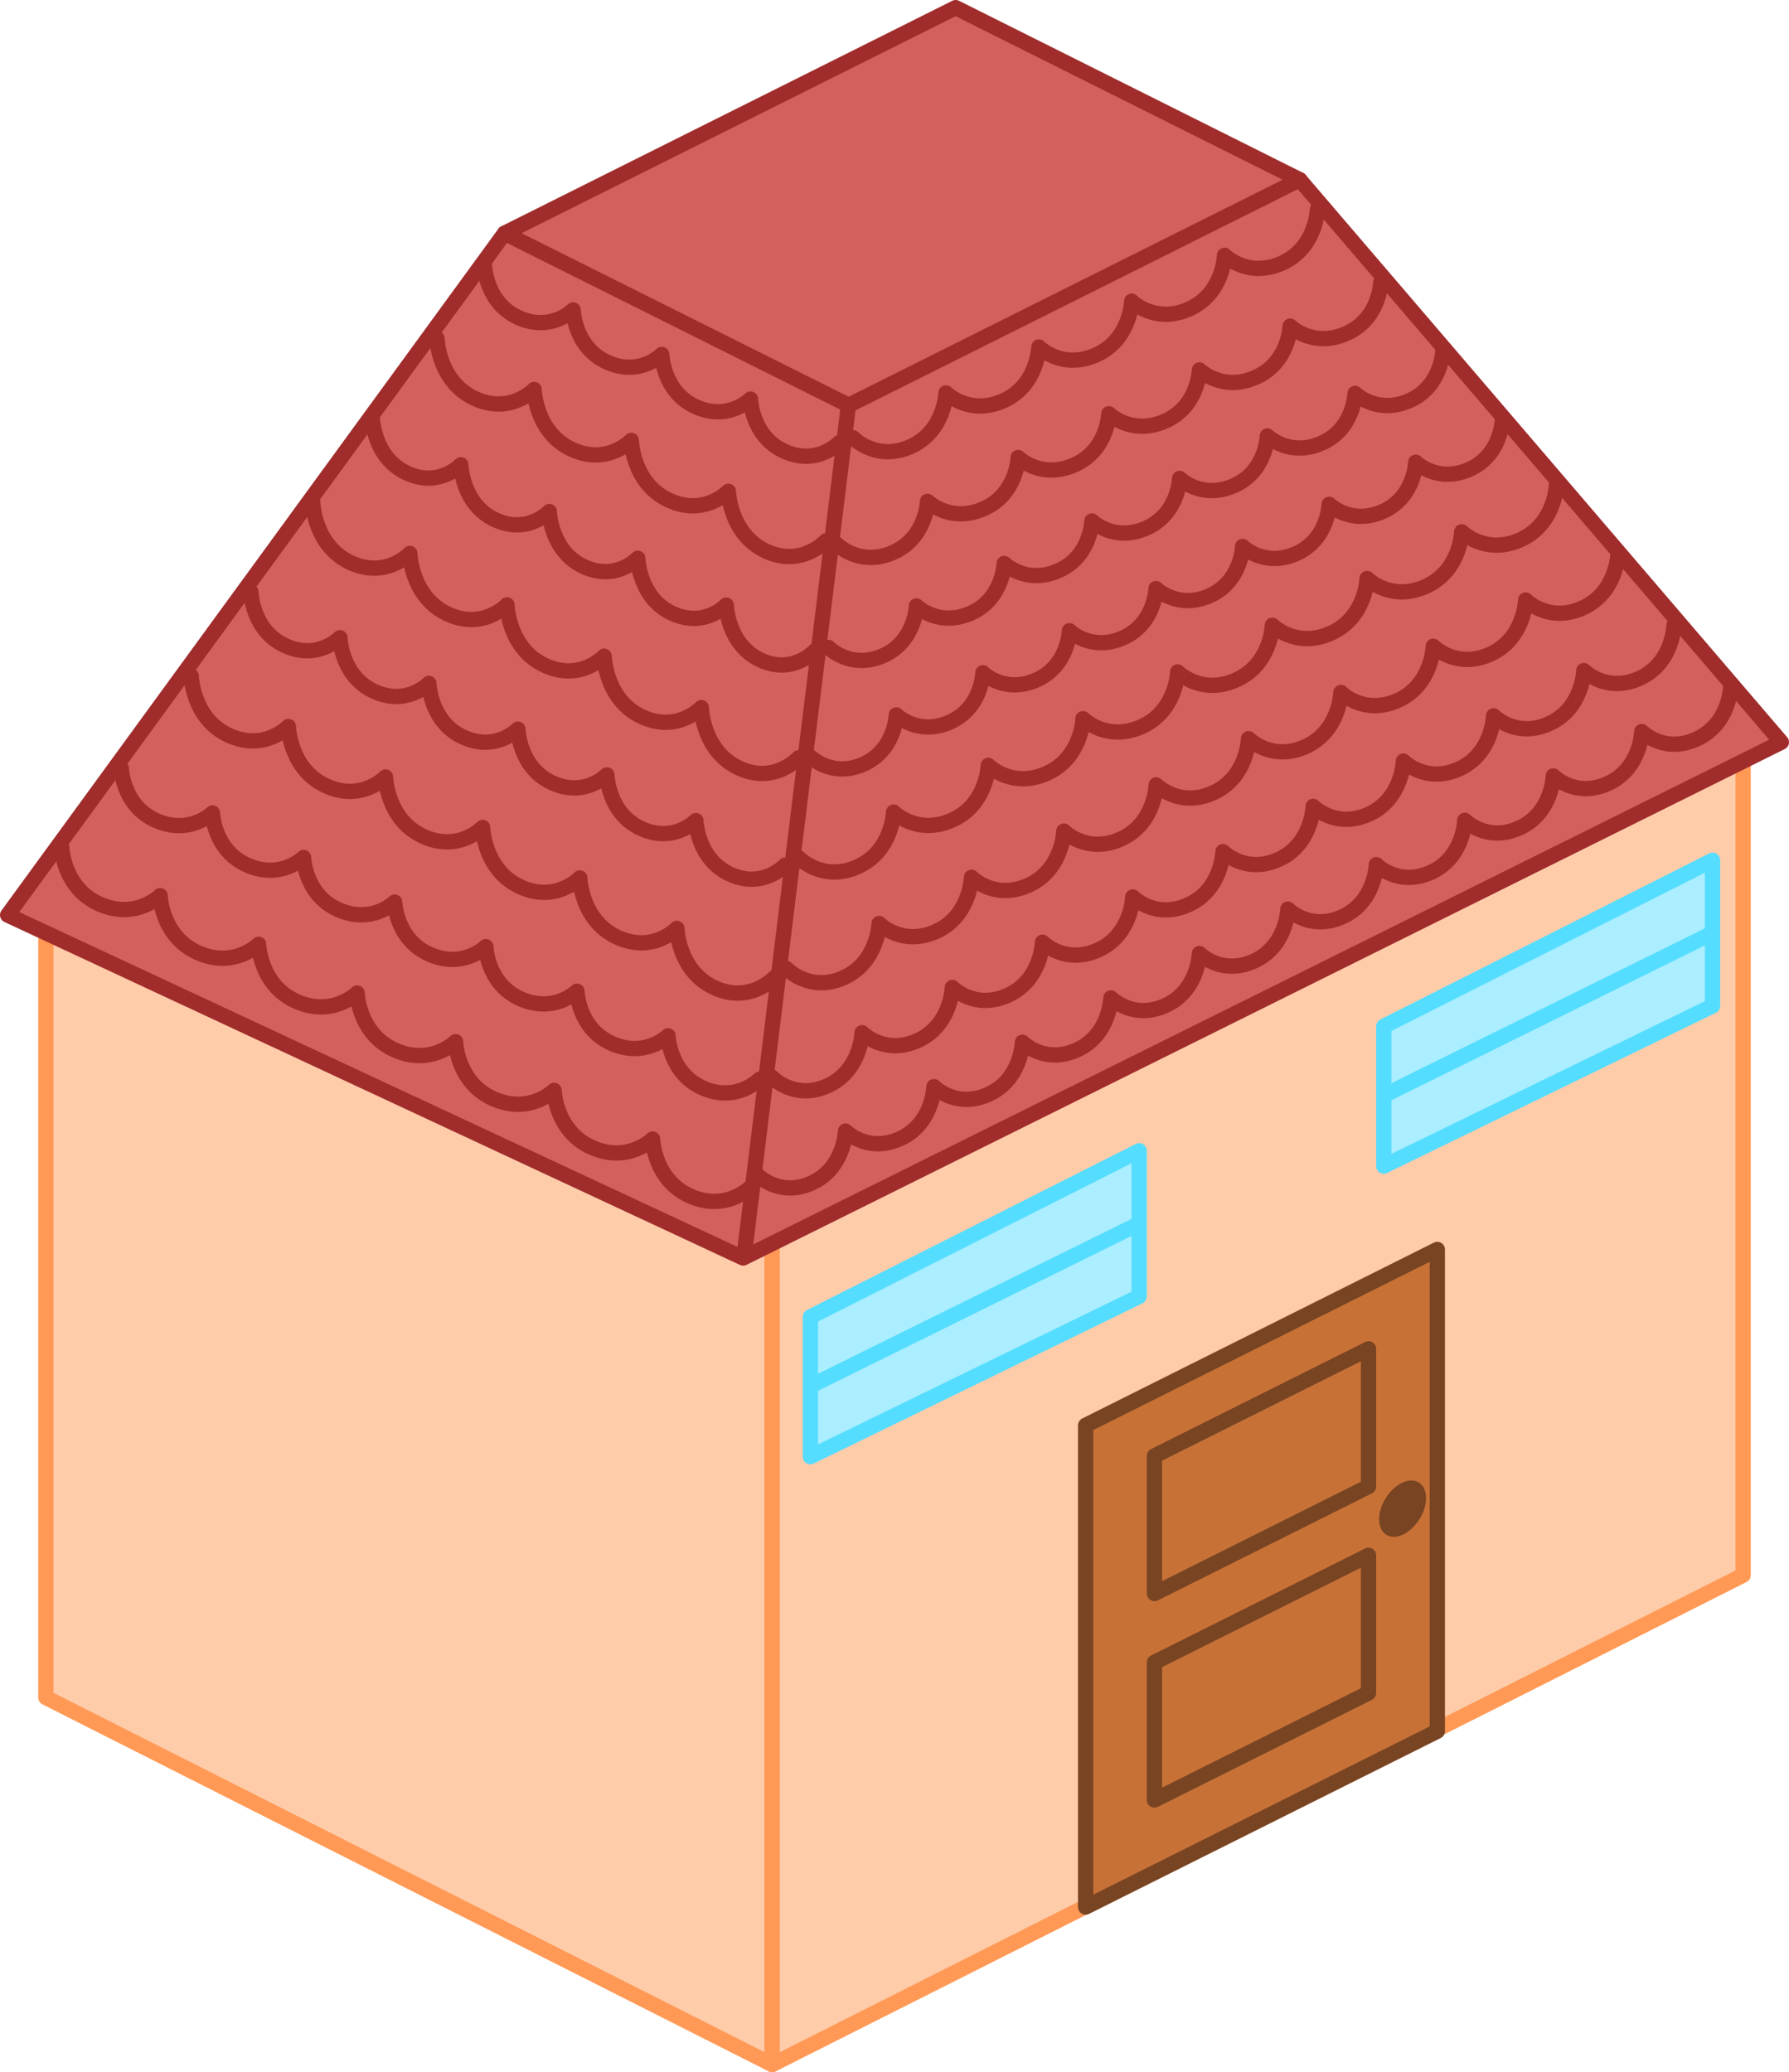 <?xml version="1.0" encoding="UTF-8" standalone="no"?>
<!-- Created with Inkscape (http://www.inkscape.org/) -->

<svg
   xmlns:dc="http://purl.org/dc/elements/1.1/"
   xmlns:cc="http://creativecommons.org/ns#"
   xmlns:rdf="http://www.w3.org/1999/02/22-rdf-syntax-ns#"
   xmlns:svg="http://www.w3.org/2000/svg"
   xmlns="http://www.w3.org/2000/svg"
   xmlns:sodipodi="http://sodipodi.sourceforge.net/DTD/sodipodi-0.dtd"
   xmlns:inkscape="http://www.inkscape.org/namespaces/inkscape"
   width="468"
   height="542"
   viewBox="0 0 123.825 143.404"
   version="1.1"
   id="svg5"
   inkscape:version="0.92.5 (2060ec1f9f, 2020-04-08)"
   sodipodi:docname="house3.svg"
   inkscape:export-filename="/home/victor/Projects/cogmura/data/img/block/house3.png"
   inkscape:export-xdpi="96"
   inkscape:export-ydpi="96">
  <sodipodi:namedview
     id="namedview7"
     pagecolor="#ffffff"
     bordercolor="#666666"
     borderopacity="1.0"
     inkscape:pageshadow="2"
     inkscape:pageopacity="0.0"
     inkscape:pagecheckerboard="true"
     inkscape:document-units="px"
     showgrid="false"
     units="px"
     width="320px"
     inkscape:zoom="1"
     inkscape:cx="328.55858"
     inkscape:cy="111.20714"
     inkscape:window-width="1920"
     inkscape:window-height="1015"
     inkscape:window-x="0"
     inkscape:window-y="0"
     inkscape:window-maximized="1"
     inkscape:current-layer="layer2"
     inkscape:snap-global="false"
     showguides="true" />
  <defs
     id="defs2">
    <clipPath
       id="clipPath1629"
       clipPathUnits="userSpaceOnUse">
      <path
         sodipodi:nodetypes="ccccc"
         inkscape:connector-curvature="0"
         id="path1631"
         d="m 12.7,279.802 v 17.198 l 12.7,-6.085 v -17.198 z"
         style="opacity:1;fill:#000000;fill-opacity:1;stroke:none;stroke-width:0.529;stroke-linecap:round;stroke-linejoin:round;stroke-miterlimit:4;stroke-dasharray:none;stroke-opacity:1;paint-order:normal" />
    </clipPath>
    <clipPath
       id="clipPath1633"
       clipPathUnits="userSpaceOnUse">
      <path
         style="opacity:1;fill:#000000;fill-opacity:1;stroke:none;stroke-width:0.529;stroke-linecap:round;stroke-linejoin:round;stroke-miterlimit:4;stroke-dasharray:none;stroke-opacity:1;paint-order:normal"
         d="m 25.4,279.802 v 17.198 l 12.7,-6.085 v -17.198 z"
         id="path1635"
         inkscape:connector-curvature="0"
         sodipodi:nodetypes="ccccc" />
    </clipPath>
    <clipPath
       id="clipPath1637"
       clipPathUnits="userSpaceOnUse">
      <path
         sodipodi:nodetypes="ccccc"
         inkscape:connector-curvature="0"
         id="path1639"
         d="m 38.1,279.802 v 17.198 l 12.7,-6.085 v -17.198 z"
         style="opacity:1;fill:#000000;fill-opacity:1;stroke:none;stroke-width:0.529;stroke-linecap:round;stroke-linejoin:round;stroke-miterlimit:4;stroke-dasharray:none;stroke-opacity:1;paint-order:normal" />
    </clipPath>
    <clipPath
       id="clipPath1641"
       clipPathUnits="userSpaceOnUse">
      <path
         style="opacity:1;fill:#000000;fill-opacity:1;stroke:none;stroke-width:0.529;stroke-linecap:round;stroke-linejoin:round;stroke-miterlimit:4;stroke-dasharray:none;stroke-opacity:1;paint-order:normal"
         d="m 50.8,279.802 v 17.198 l 12.7,-6.085 v -17.198 z"
         id="path1643"
         inkscape:connector-curvature="0"
         sodipodi:nodetypes="ccccc" />
    </clipPath>
  </defs>
  <g
     inkscape:label="Layer 1"
     inkscape:groupmode="layer"
     id="layer1"
     transform="translate(0,66.146)" />
  <g
     inkscape:groupmode="layer"
     id="layer2"
     inkscape:label="Layer 2"
     transform="translate(0,66.146)">
    <path
       style="fill:#ffccaa;stroke:#ff9955;stroke-width:1.058;stroke-linecap:butt;stroke-linejoin:round;stroke-miterlimit:4;stroke-dasharray:none;stroke-opacity:1"
       d="M 3.175,-6.35 V 51.329 L 53.446,76.729 V 19.05 Z"
       id="path641"
       sodipodi:nodetypes="ccccc"
       inkscape:connector-curvature="0" />
    <path
       style="fill:#ffccaa;stroke:#ff9955;stroke-width:1.058;stroke-linecap:butt;stroke-linejoin:round;stroke-miterlimit:4;stroke-dasharray:none;stroke-opacity:1"
       d="M 120.65,-14.817 V 42.862 L 53.446,76.729 V 19.05 Z"
       id="path1974"
       sodipodi:nodetypes="ccccc"
       inkscape:connector-curvature="0" />
    <path
       style="opacity:1;fill:#d35f5f;fill-opacity:1;stroke:#a02c2c;stroke-width:1.058;stroke-linecap:butt;stroke-linejoin:round;stroke-miterlimit:4;stroke-dasharray:none;stroke-opacity:1;paint-order:normal"
       d="M 0.529,-2.821 51.438,20.911 123.296,-14.784 89.958,-53.71 66.146,-65.617 34.925,-50.006 Z"
       id="path941"
       inkscape:connector-curvature="0"
       sodipodi:nodetypes="ccccccc" />
    <path
       style="opacity:1;fill:none;fill-opacity:1;stroke:#a02c2c;stroke-width:1.058;stroke-linecap:round;stroke-linejoin:round;stroke-miterlimit:4;stroke-dasharray:none;stroke-opacity:1;paint-order:normal"
       d="m 34.925,-50.006 23.813,11.906 31.221,-15.61"
       id="path943"
       inkscape:connector-curvature="0"
       sodipodi:nodetypes="ccc" />
    <path
       style="opacity:1;fill:none;fill-opacity:1;stroke:#a02c2c;stroke-width:1.058;stroke-linecap:round;stroke-linejoin:round;stroke-miterlimit:4;stroke-dasharray:none;stroke-opacity:1;paint-order:normal"
       d="M 58.731,-38.148 51.532,20.538"
       id="path945"
       inkscape:connector-curvature="0"
       sodipodi:nodetypes="cc" />
    <path
       style="opacity:1;fill:#aaeeff;fill-opacity:1;stroke:#55ddff;stroke-width:1.058;stroke-linecap:round;stroke-linejoin:round;stroke-miterlimit:4;stroke-dasharray:none;stroke-opacity:1;paint-order:normal"
       d="m 56.092,24.984 v 9.676 L 78.846,23.573 V 13.494 Z"
       id="path947"
       inkscape:connector-curvature="0" />
    <path
       style="opacity:1;fill:#aaeeff;fill-opacity:1;stroke:#55ddff;stroke-width:1.058;stroke-linecap:round;stroke-linejoin:round;stroke-miterlimit:4;stroke-dasharray:none;stroke-opacity:1;paint-order:normal"
       d="M 56.194,29.723 78.643,18.634"
       id="path951"
       inkscape:connector-curvature="0"
       sodipodi:nodetypes="cc" />
    <path
       style="opacity:1;fill:none;fill-opacity:1;stroke:#a02c2c;stroke-width:1.058;stroke-linecap:round;stroke-linejoin:round;stroke-miterlimit:4;stroke-dasharray:none;stroke-opacity:1;paint-order:normal"
       d="m 52.377,15.122 c 0,0 1.54,1.631 3.805,0.601 2.265,-1.03 2.337,-3.596 2.337,-3.596 0,0 1.522,1.554 3.787,0.524 2.265,-1.03 2.337,-3.596 2.337,-3.596 0,0 1.522,1.554 3.787,0.524 2.265,-1.03 2.337,-3.596 2.337,-3.596 0,0 1.522,1.554 3.787,0.524 2.265,-1.03 2.337,-3.596 2.337,-3.596 0,0 1.522,1.554 3.787,0.524 2.265,-1.03 2.337,-3.596 2.337,-3.596 0,0 1.522,1.554 3.787,0.524 2.265,-1.03 2.337,-3.596 2.337,-3.596 0,0 1.522,1.554 3.787,0.524 2.265,-1.03 2.337,-3.596 2.337,-3.596 0,0 1.522,1.554 3.787,0.524 2.265,-1.03 2.337,-3.596 2.337,-3.596 0,0 1.522,1.554 3.787,0.524 2.265,-1.03 2.337,-3.596 2.337,-3.596 0,0 1.522,1.554 3.787,0.524 2.265,-1.03 2.337,-3.596 2.337,-3.596 0,0 1.522,1.554 3.787,0.524 2.265,-1.03 2.355,-3.52 2.355,-3.52"
       id="path955"
       inkscape:connector-curvature="0"
       sodipodi:nodetypes="cscscscscscscscscscscsc" />
    <path
       sodipodi:nodetypes="cscscscscscscscscscsc"
       inkscape:connector-curvature="0"
       id="path982"
       d="m 53.406,8.378 c 0,0 1.571,1.664 3.88,0.613 2.31,-1.051 2.383,-3.668 2.383,-3.668 0,0 1.552,1.586 3.861,0.535 2.31,-1.051 2.383,-3.668 2.383,-3.668 0,0 1.552,1.586 3.861,0.535 2.31,-1.051 2.383,-3.668 2.383,-3.668 0,0 1.552,1.586 3.862,0.535 2.31,-1.051 2.383,-3.668 2.383,-3.668 0,0 1.552,1.586 3.862,0.535 2.31,-1.051 2.383,-3.668 2.383,-3.668 0,0 1.552,1.586 3.861,0.535 2.31,-1.051 2.383,-3.668 2.383,-3.668 0,0 1.552,1.586 3.861,0.535 2.31,-1.051 2.383,-3.668 2.383,-3.668 0,0 1.552,1.586 3.861,0.535 2.31,-1.051 2.383,-3.668 2.383,-3.668 0,0 1.552,1.586 3.861,0.535 2.31,-1.051 2.383,-3.668 2.383,-3.668 0,0 1.552,1.586 3.861,0.535 2.31,-1.051 2.383,-3.668 2.383,-3.668"
       style="opacity:1;fill:none;fill-opacity:1;stroke:#a02c2c;stroke-width:1.058;stroke-linecap:round;stroke-linejoin:round;stroke-miterlimit:4;stroke-dasharray:none;stroke-opacity:1;paint-order:normal" />
    <path
       style="opacity:1;fill:none;fill-opacity:1;stroke:#a02c2c;stroke-width:1.058;stroke-linecap:round;stroke-linejoin:round;stroke-miterlimit:4;stroke-dasharray:none;stroke-opacity:1;paint-order:normal"
       d="m 54.435,0.881 c 0,0 1.608,1.698 3.972,0.626 2.364,-1.072 2.44,-3.744 2.44,-3.744 0,0 1.589,1.618 3.953,0.546 2.364,-1.072 2.44,-3.744 2.44,-3.744 0,0 1.589,1.618 3.953,0.546 2.364,-1.072 2.44,-3.744 2.44,-3.744 0,0 1.589,1.618 3.953,0.546 2.364,-1.072 2.44,-3.744 2.44,-3.744 0,0 1.589,1.618 3.953,0.546 2.364,-1.072 2.44,-3.744 2.44,-3.744 0,0 1.589,1.618 3.953,0.546 2.364,-1.072 2.44,-3.744 2.44,-3.744 0,0 1.589,1.618 3.953,0.546 2.364,-1.072 2.44,-3.744 2.44,-3.744 0,0 1.589,1.618 3.953,0.546 2.364,-1.072 2.44,-3.744 2.44,-3.744 0,0 1.589,1.618 3.953,0.546 2.364,-1.072 2.44,-3.744 2.44,-3.744"
       id="path984"
       inkscape:connector-curvature="0"
       sodipodi:nodetypes="cscscscscscscscscsc" />
    <path
       sodipodi:nodetypes="cscscscscscscscsc"
       inkscape:connector-curvature="0"
       id="path986"
       d="m 55.276,-6.793 c 0,0 1.648,1.717 4.072,0.632 2.424,-1.084 2.501,-3.785 2.501,-3.785 0,0 1.629,1.636 4.053,0.552 2.424,-1.084 2.501,-3.785 2.501,-3.785 0,0 1.629,1.636 4.053,0.552 2.424,-1.084 2.501,-3.785 2.501,-3.785 0,0 1.629,1.636 4.053,0.552 2.424,-1.084 2.501,-3.785 2.501,-3.785 0,0 1.629,1.636 4.053,0.552 2.424,-1.084 2.501,-3.785 2.501,-3.785 0,0 1.629,1.636 4.053,0.552 2.424,-1.084 2.501,-3.785 2.501,-3.785 0,0 1.629,1.636 4.053,0.552 2.424,-1.084 2.501,-3.785 2.501,-3.785 0,0 1.629,1.636 4.053,0.552 2.424,-1.084 2.501,-3.785 2.501,-3.785"
       style="opacity:1;fill:none;fill-opacity:1;stroke:#a02c2c;stroke-width:1.058;stroke-linecap:round;stroke-linejoin:round;stroke-miterlimit:4;stroke-dasharray:none;stroke-opacity:1;paint-order:normal" />
    <path
       sodipodi:nodetypes="cscscscscscscsc"
       inkscape:connector-curvature="0"
       id="path996"
       d="m 52.003,15.964 c 0,0 -1.714,1.789 -4.235,0.659 -2.521,-1.13 -2.601,-3.944 -2.601,-3.944 0,0 -1.694,1.705 -4.215,0.575 -2.521,-1.13 -2.601,-3.944 -2.601,-3.944 0,0 -1.694,1.705 -4.215,0.575 -2.521,-1.13 -2.601,-3.944 -2.601,-3.944 0,0 -1.694,1.705 -4.215,0.575 C 24.799,5.387 24.718,2.573 24.718,2.573 c 0,0 -1.694,1.705 -4.215,0.575 -2.521,-1.13 -2.601,-3.944 -2.601,-3.944 0,0 -1.694,1.705 -4.215,0.575 -2.521,-1.13 -2.601,-3.944 -2.601,-3.944 0,0 -1.694,1.705 -4.215,0.575 -2.521,-1.13 -2.601,-3.944 -2.601,-3.944"
       style="opacity:1;fill:none;fill-opacity:1;stroke:#a02c2c;stroke-width:1.058;stroke-linecap:round;stroke-linejoin:round;stroke-miterlimit:4;stroke-dasharray:none;stroke-opacity:1;paint-order:normal" />
    <path
       inkscape:connector-curvature="0"
       id="path1354"
       d="M 95.779,4.876 V 14.552 L 118.533,3.465 v -10.079 z"
       style="opacity:1;fill:#aaeeff;fill-opacity:1;stroke:#55ddff;stroke-width:1.058;stroke-linecap:round;stroke-linejoin:round;stroke-miterlimit:4;stroke-dasharray:none;stroke-opacity:1;paint-order:normal" />
    <path
       sodipodi:nodetypes="cc"
       inkscape:connector-curvature="0"
       id="path1356"
       d="M 95.881,9.615 118.33,-1.475"
       style="opacity:1;fill:#aaeeff;fill-opacity:1;stroke:#55ddff;stroke-width:1.058;stroke-linecap:round;stroke-linejoin:round;stroke-miterlimit:4;stroke-dasharray:none;stroke-opacity:1;paint-order:normal" />
    <path
       style="opacity:1;fill:none;fill-opacity:1;stroke:#a02c2c;stroke-width:1.058;stroke-linecap:round;stroke-linejoin:round;stroke-miterlimit:4;stroke-dasharray:none;stroke-opacity:1;paint-order:normal"
       d="m 56.027,-13.828 c 0,0 1.507,1.548 3.723,0.57 2.216,-0.978 2.287,-3.413 2.287,-3.413 0,0 1.489,1.475 3.705,0.498 2.216,-0.978 2.287,-3.413 2.287,-3.413 0,0 1.489,1.475 3.705,0.498 2.216,-0.978 2.287,-3.413 2.287,-3.413 0,0 1.489,1.475 3.705,0.498 2.216,-0.978 2.287,-3.413 2.287,-3.413 0,0 1.489,1.475 3.705,0.498 2.216,-0.978 2.287,-3.413 2.287,-3.413 0,0 1.489,1.475 3.705,0.498 2.216,-0.978 2.287,-3.413 2.287,-3.413 0,0 1.489,1.475 3.705,0.498 2.216,-0.978 2.287,-3.413 2.287,-3.413 0,0 1.489,1.475 3.705,0.498 2.216,-0.978 2.287,-3.413 2.287,-3.413"
       id="path1358"
       inkscape:connector-curvature="0"
       sodipodi:nodetypes="cscscscscscscscsc" />
    <path
       sodipodi:nodetypes="cscscscscscscsc"
       inkscape:connector-curvature="0"
       id="path1360"
       d="m 57.34,-21.342 c 0,0 1.527,1.562 3.773,0.575 2.246,-0.986 2.317,-3.444 2.317,-3.444 0,0 1.509,1.488 3.755,0.502 2.246,-0.986 2.317,-3.444 2.317,-3.444 0,0 1.509,1.488 3.755,0.502 2.246,-0.986 2.317,-3.444 2.317,-3.444 0,0 1.509,1.488 3.755,0.502 2.246,-0.986 2.317,-3.444 2.317,-3.444 0,0 1.509,1.488 3.755,0.502 2.246,-0.986 2.317,-3.444 2.317,-3.444 0,0 1.509,1.488 3.755,0.502 2.246,-0.986 2.317,-3.444 2.317,-3.444 0,0 1.509,1.488 3.755,0.502 2.246,-0.986 2.317,-3.444 2.317,-3.444"
       style="opacity:1;fill:none;fill-opacity:1;stroke:#a02c2c;stroke-width:1.058;stroke-linecap:round;stroke-linejoin:round;stroke-miterlimit:4;stroke-dasharray:none;stroke-opacity:1;paint-order:normal" />
    <path
       style="opacity:1;fill:none;fill-opacity:1;stroke:#a02c2c;stroke-width:1.058;stroke-linecap:round;stroke-linejoin:round;stroke-miterlimit:4;stroke-dasharray:none;stroke-opacity:1;paint-order:normal"
       d="m 57.903,-28.499 c 0,0 1.578,1.609 3.899,0.593 2.321,-1.016 2.395,-3.548 2.395,-3.548 0,0 1.559,1.534 3.88,0.517 2.321,-1.016 2.395,-3.548 2.395,-3.548 0,0 1.559,1.534 3.88,0.517 2.321,-1.016 2.395,-3.548 2.395,-3.548 0,0 1.559,1.534 3.88,0.517 2.321,-1.016 2.395,-3.548 2.395,-3.548 0,0 1.559,1.534 3.88,0.517 2.321,-1.016 2.395,-3.548 2.395,-3.548 0,0 1.559,1.534 3.88,0.517 2.321,-1.016 2.395,-3.548 2.395,-3.548"
       id="path1362"
       inkscape:connector-curvature="0"
       sodipodi:nodetypes="cscscscscscsc" />
    <path
       sodipodi:nodetypes="cscscscscsc"
       inkscape:connector-curvature="0"
       id="path1364"
       d="m 59.029,-35.861 c 0,0 1.616,1.685 3.994,0.621 2.377,-1.064 2.453,-3.716 2.453,-3.716 0,0 1.597,1.606 3.974,0.542 2.377,-1.064 2.453,-3.716 2.453,-3.716 0,0 1.597,1.606 3.974,0.542 2.377,-1.064 2.453,-3.716 2.453,-3.716 0,0 1.597,1.606 3.974,0.542 2.377,-1.064 2.453,-3.716 2.453,-3.716 0,0 1.597,1.606 3.974,0.542 2.377,-1.064 2.453,-3.716 2.453,-3.716"
       style="opacity:1;fill:none;fill-opacity:1;stroke:#a02c2c;stroke-width:1.058;stroke-linecap:round;stroke-linejoin:round;stroke-miterlimit:4;stroke-dasharray:none;stroke-opacity:1;paint-order:normal" />
    <path
       sodipodi:nodetypes="cscscscscscsc"
       inkscape:connector-curvature="0"
       id="path1366"
       d="m 53.595,1.508 c 0,0 -1.691,1.854 -4.177,0.683 -2.487,-1.171 -2.566,-4.089 -2.566,-4.089 0,0 -1.671,1.767 -4.157,0.596 -2.487,-1.171 -2.566,-4.089 -2.566,-4.089 0,0 -1.671,1.767 -4.157,0.596 -2.487,-1.171 -2.566,-4.089 -2.566,-4.089 0,0 -1.671,1.767 -4.157,0.596 -2.487,-1.171 -2.566,-4.089 -2.566,-4.089 0,0 -1.671,1.767 -4.157,0.596 -2.487,-1.171 -2.566,-4.089 -2.566,-4.089 0,0 -1.671,1.767 -4.157,0.596 -2.487,-1.171 -2.566,-4.089 -2.566,-4.089"
       style="opacity:1;fill:none;fill-opacity:1;stroke:#a02c2c;stroke-width:1.058;stroke-linecap:round;stroke-linejoin:round;stroke-miterlimit:4;stroke-dasharray:none;stroke-opacity:1;paint-order:normal" />
    <path
       style="opacity:1;fill:none;fill-opacity:1;stroke:#a02c2c;stroke-width:1.058;stroke-linecap:round;stroke-linejoin:round;stroke-miterlimit:4;stroke-dasharray:none;stroke-opacity:1;paint-order:normal"
       d="m 54.345,-6.274 c 0,0 -1.549,1.68 -3.828,0.619 -2.279,-1.061 -2.351,-3.704 -2.351,-3.704 0,0 -1.531,1.601 -3.809,0.54 -2.279,-1.061 -2.351,-3.704 -2.351,-3.704 0,0 -1.531,1.601 -3.809,0.54 -2.279,-1.061 -2.351,-3.704 -2.351,-3.704 0,0 -1.531,1.601 -3.809,0.54 -2.278,-1.061 -2.351,-3.704 -2.351,-3.704 0,0 -1.531,1.601 -3.809,0.54 -2.278,-1.061 -2.351,-3.704 -2.351,-3.704 0,0 -1.531,1.601 -3.809,0.54 -2.278,-1.061 -2.351,-3.704 -2.351,-3.704"
       id="path1368"
       inkscape:connector-curvature="0"
       sodipodi:nodetypes="cscscscscscsc" />
    <path
       sodipodi:nodetypes="cscscscscsc"
       inkscape:connector-curvature="0"
       id="path1370"
       d="m 55.283,-13.711 c 0,0 -1.691,1.888 -4.178,0.695 -2.487,-1.192 -2.566,-4.162 -2.566,-4.162 0,0 -1.671,1.799 -4.158,0.607 -2.487,-1.192 -2.566,-4.162 -2.566,-4.162 0,0 -1.671,1.799 -4.158,0.607 -2.487,-1.192 -2.566,-4.162 -2.566,-4.162 0,0 -1.671,1.799 -4.158,0.607 -2.487,-1.192 -2.566,-4.162 -2.566,-4.162 0,0 -1.671,1.799 -4.158,0.607 -2.487,-1.192 -2.566,-4.162 -2.566,-4.162"
       style="opacity:1;fill:none;fill-opacity:1;stroke:#a02c2c;stroke-width:1.058;stroke-linecap:round;stroke-linejoin:round;stroke-miterlimit:4;stroke-dasharray:none;stroke-opacity:1;paint-order:normal" />
    <path
       style="opacity:1;fill:none;fill-opacity:1;stroke:#a02c2c;stroke-width:1.058;stroke-linecap:round;stroke-linejoin:round;stroke-miterlimit:4;stroke-dasharray:none;stroke-opacity:1;paint-order:normal"
       d="m 52.566,8.544 c 0,0 -1.586,1.638 -3.919,0.603 -2.333,-1.035 -2.407,-3.612 -2.407,-3.612 0,0 -1.567,1.561 -3.9,0.527 -2.333,-1.035 -2.407,-3.612 -2.407,-3.612 0,0 -1.567,1.561 -3.9,0.527 -2.333,-1.035 -2.407,-3.612 -2.407,-3.612 0,0 -1.567,1.561 -3.9,0.527 -2.333,-1.035 -2.407,-3.612 -2.407,-3.612 0,0 -1.567,1.561 -3.9,0.527 -2.333,-1.035 -2.407,-3.612 -2.407,-3.612 0,0 -1.567,1.561 -3.9,0.527 -2.333,-1.035 -2.407,-3.612 -2.407,-3.612 0,0 -1.567,1.561 -3.9,0.527 C 8.472,-10.398 8.398,-12.975 8.398,-12.975"
       id="path1372"
       inkscape:connector-curvature="0"
       sodipodi:nodetypes="cscscscscscscsc" />
    <path
       sodipodi:nodetypes="cscscscsc"
       inkscape:connector-curvature="0"
       id="path1376"
       d="m 57.16,-28.713 c 0,0 -1.691,1.87 -4.177,0.689 -2.487,-1.181 -2.566,-4.124 -2.566,-4.124 0,0 -1.671,1.783 -4.157,0.601 -2.487,-1.181 -2.566,-4.124 -2.566,-4.124 0,0 -1.671,1.783 -4.157,0.601 -2.487,-1.181 -2.566,-4.124 -2.566,-4.124 0,0 -1.671,1.783 -4.157,0.601 -2.487,-1.181 -2.566,-4.124 -2.566,-4.124"
       style="opacity:1;fill:none;fill-opacity:1;stroke:#a02c2c;stroke-width:1.058;stroke-linecap:round;stroke-linejoin:round;stroke-miterlimit:4;stroke-dasharray:none;stroke-opacity:1;paint-order:normal" />
    <path
       style="opacity:1;fill:none;fill-opacity:1;stroke:#a02c2c;stroke-width:1.058;stroke-linecap:round;stroke-linejoin:round;stroke-miterlimit:4;stroke-dasharray:none;stroke-opacity:1;paint-order:normal"
       d="m 56.41,-21.12 c 0,0 -1.54,1.718 -3.805,0.633 -2.265,-1.085 -2.337,-3.788 -2.337,-3.788 0,0 -1.522,1.637 -3.787,0.552 -2.265,-1.085 -2.337,-3.788 -2.337,-3.788 0,0 -1.522,1.637 -3.787,0.552 -2.265,-1.085 -2.337,-3.788 -2.337,-3.788 0,0 -1.522,1.637 -3.787,0.552 -2.265,-1.085 -2.337,-3.788 -2.337,-3.788 0,0 -1.522,1.637 -3.787,0.552 -2.265,-1.085 -2.337,-3.788 -2.337,-3.788"
       id="path1374"
       inkscape:connector-curvature="0"
       sodipodi:nodetypes="cscscscscsc" />
    <path
       style="opacity:1;fill:none;fill-opacity:1;stroke:#a02c2c;stroke-width:1.058;stroke-linecap:round;stroke-linejoin:round;stroke-miterlimit:4;stroke-dasharray:none;stroke-opacity:1;paint-order:normal"
       d="m 58.098,-35.522 c 0,0 -1.543,1.638 -3.813,0.604 -2.27,-1.035 -2.342,-3.612 -2.342,-3.612 0,0 -1.525,1.561 -3.795,0.527 -2.27,-1.035 -2.342,-3.612 -2.342,-3.612 0,0 -1.525,1.561 -3.795,0.527 -2.27,-1.035 -2.342,-3.612 -2.342,-3.612 0,0 -1.525,1.561 -3.795,0.527 -2.27,-1.035 -2.342,-3.612 -2.342,-3.612"
       id="path1378"
       inkscape:connector-curvature="0"
       sodipodi:nodetypes="cscscscsc" />
    <path
       style="opacity:1;fill:#c87137;fill-opacity:1;stroke:#784421;stroke-width:1.058;stroke-linecap:round;stroke-linejoin:round;stroke-miterlimit:4;stroke-dasharray:none;stroke-opacity:1;paint-order:normal"
       d="M 75.142,32.491 V 65.828 L 99.483,53.658 V 20.32 Z"
       id="path1522"
       inkscape:connector-curvature="0"
       sodipodi:nodetypes="ccccc" />
    <path
       style="opacity:1;fill:none;fill-opacity:1;stroke:#784421;stroke-width:1.058;stroke-linecap:round;stroke-linejoin:round;stroke-miterlimit:4;stroke-dasharray:none;stroke-opacity:1;paint-order:normal"
       d="m 79.904,34.608 v 9.525 l 14.817,-7.408 v -9.525 z"
       id="path1524"
       inkscape:connector-curvature="0"
       sodipodi:nodetypes="ccccc" />
    <path
       sodipodi:nodetypes="ccccc"
       inkscape:connector-curvature="0"
       id="path1528"
       d="m 79.904,48.895 v 9.525 l 14.817,-7.408 v -9.525 z"
       style="opacity:1;fill:none;fill-opacity:1;stroke:#784421;stroke-width:1.058;stroke-linecap:round;stroke-linejoin:round;stroke-miterlimit:4;stroke-dasharray:none;stroke-opacity:1;paint-order:normal" />
    <ellipse
       style="opacity:1;fill:#784421;fill-opacity:1;stroke:none;stroke-width:1.108;stroke-linecap:round;stroke-linejoin:round;stroke-miterlimit:4;stroke-dasharray:none;stroke-opacity:1;paint-order:normal"
       id="path1530"
       cx="106.448"
       cy="82.009"
       rx="1.781"
       ry="1.807"
       transform="matrix(0.912,-0.411,0,1,0,0)" />
  </g>
</svg>
